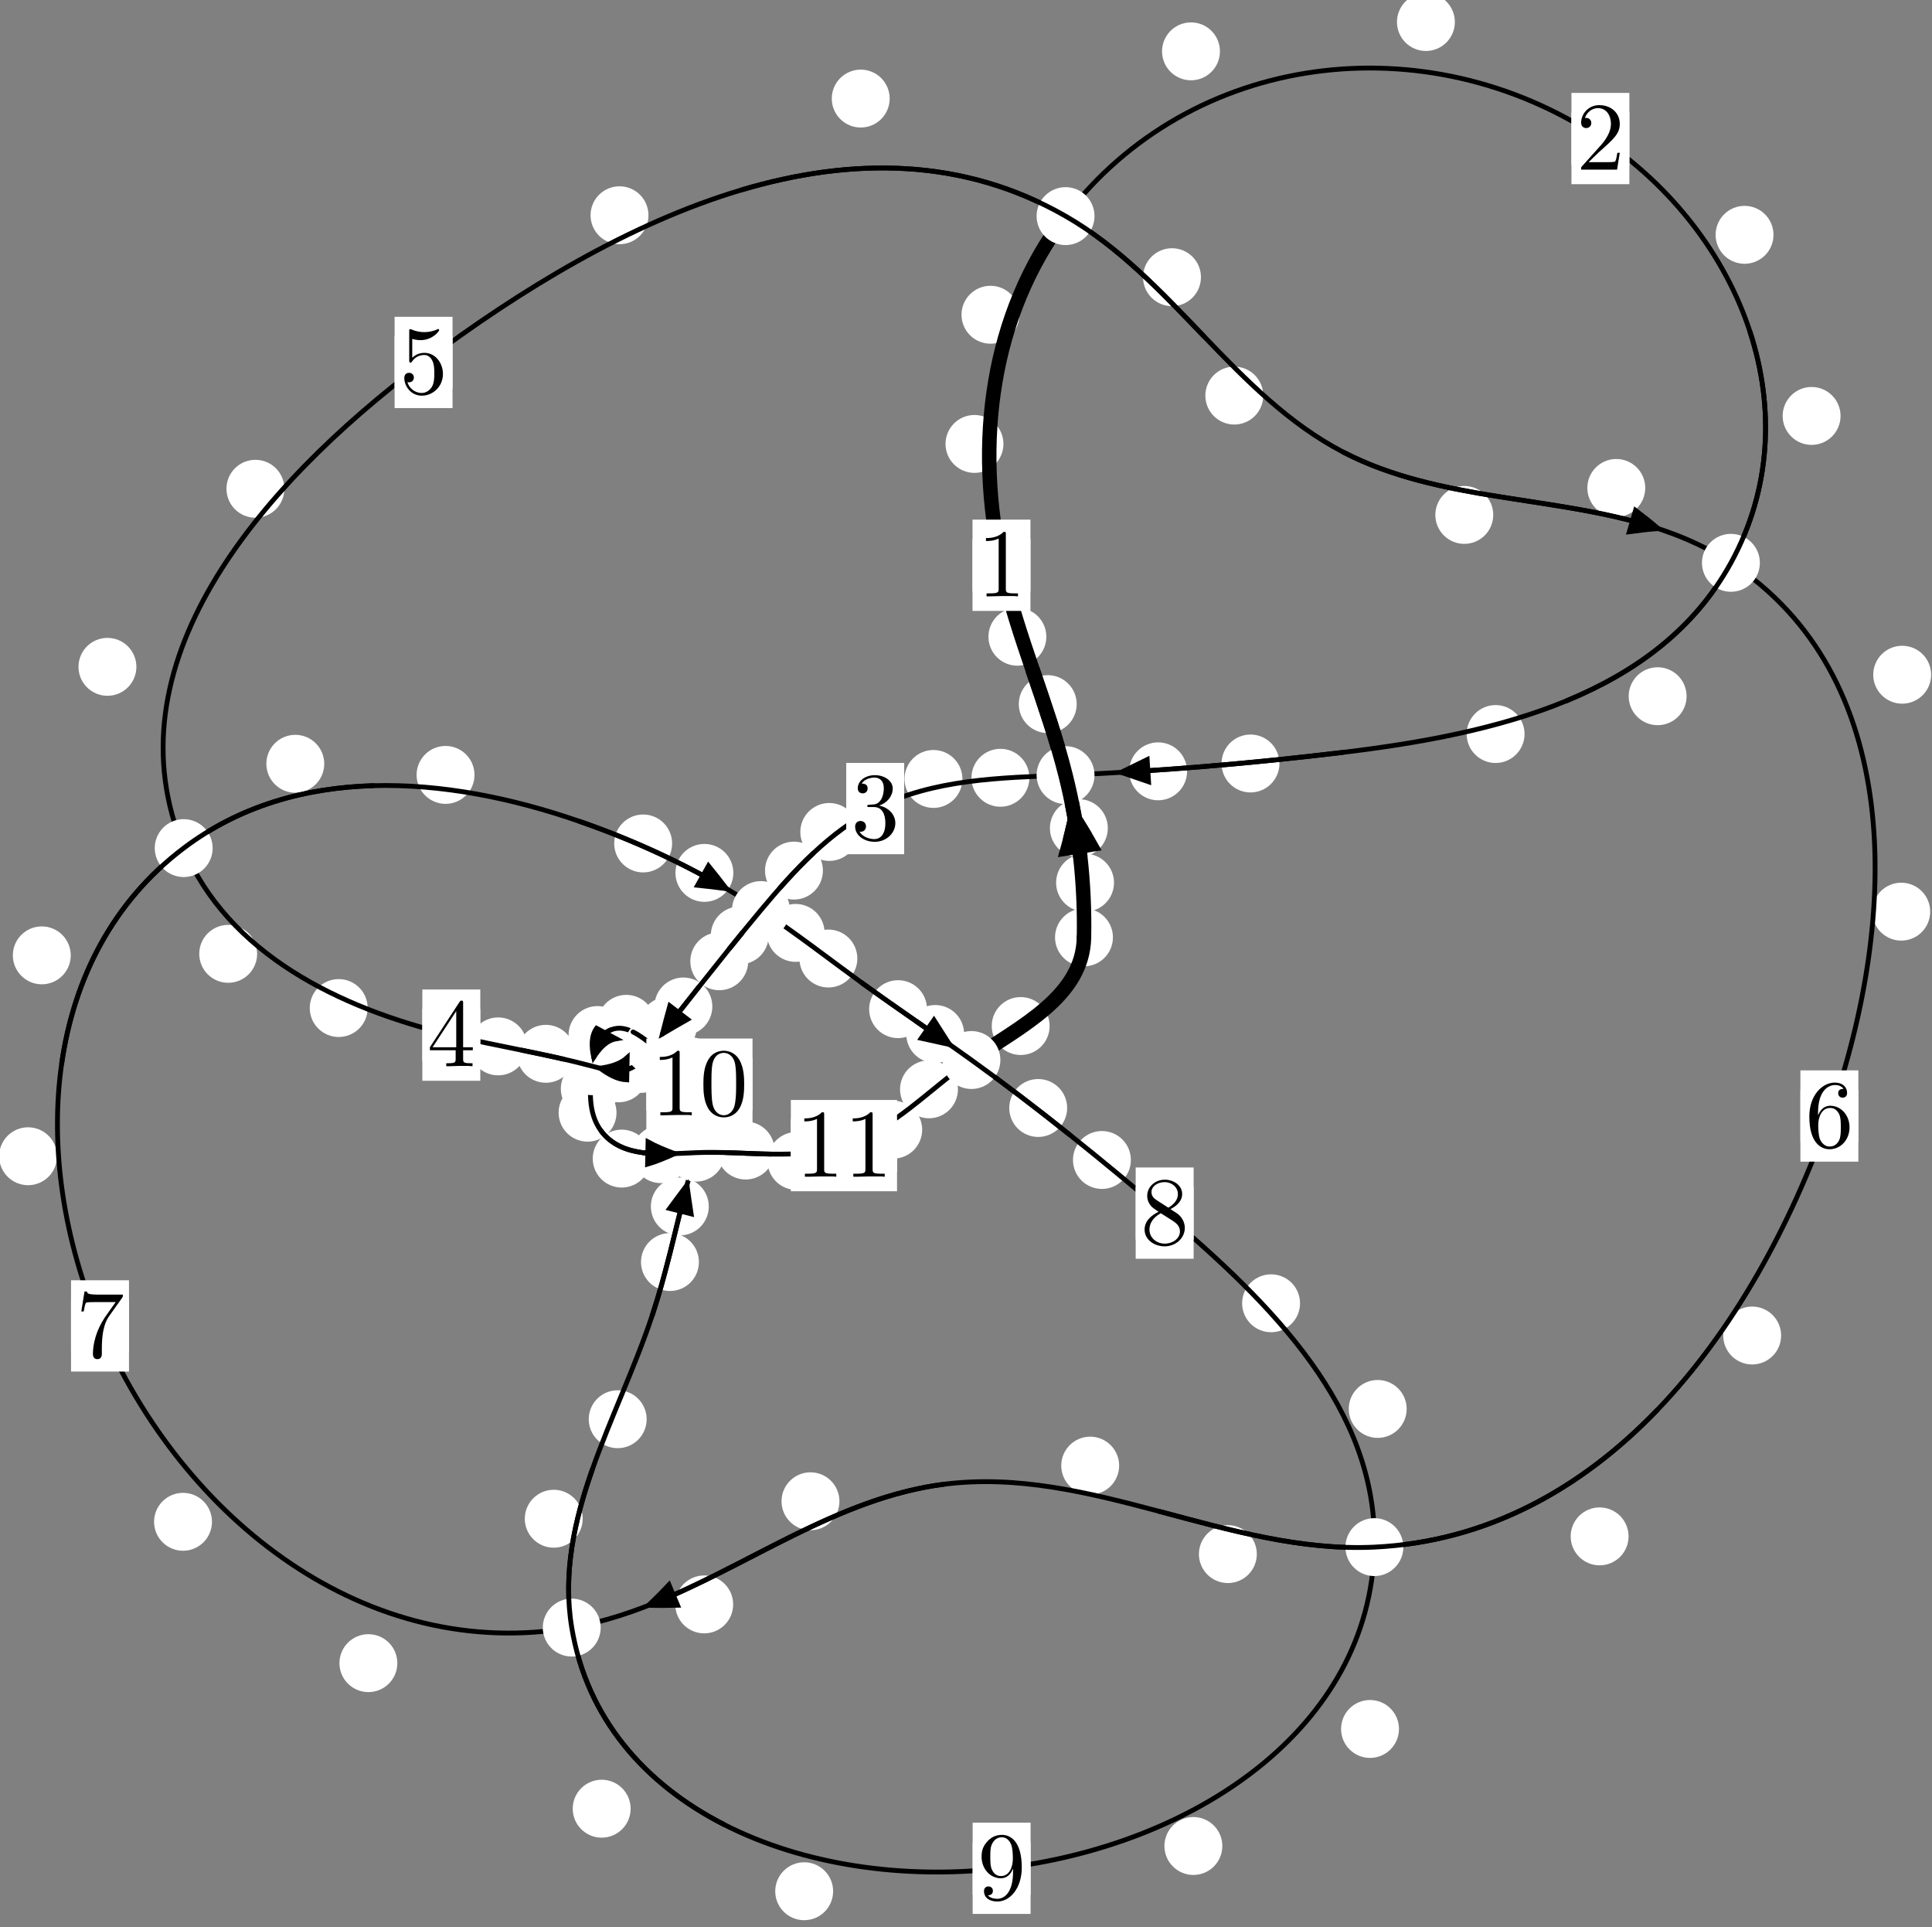 <?xml version="1.0"?>
<!-- Created by MetaPost 1.999 on 2021.07.06:0015 -->
<svg version="1.1" xmlns="http://www.w3.org/2000/svg" xmlns:xlink="http://www.w3.org/1999/xlink" width="199.445" height="198.902" viewBox="0 0 199.445 198.902">
<rect x="0" y="0" width="199.445" height="198.902" fill="#808080" stroke="none"/>
<!-- Original BoundingBox: -110.088837 -118.184891 89.355698 80.716751 -->
  <defs>
    <g transform="scale(0.01,0.01)" id="GLYPHcmr10_48">
      <path style="fill-rule: evenodd;" d="M460 -320C460 -400,455 -480,420 -554C374 -650,292 -666,250 -666C190 -666,117 -640,76 -547C44 -478,39 -400,39 -320C39 -245,43 -155,84 -79C127 2,200 22,249 22C303 22,379 1,423 -94C455 -163,460 -241,460 -320M249 -0C210 -0,151 -25,133 -121C122 -181,122 -273,122 -332C122 -396,122 -462,130 -516C149 -635,224 -644,249 -644C282 -644,348 -626,367 -527C377 -471,377 -395,377 -332C377 -257,377 -189,366 -125C351 -30,294 -0,249 -0"></path>
    </g>
    <g transform="scale(0.01,0.01)" id="GLYPHcmr10_49">
      <path style="fill-rule: evenodd;" d="M294 -640C294 -664,294 -666,271 -666C209 -602,121 -602,89 -602L89 -571C109 -571,168 -571,220 -597L220 -79C220 -43,217 -31,127 -31L95 -31L95 -0L257 -0L130 -3L217 -3L257 -3L297 -3L384 -3L419 -0L419 -31L387 -31C297 -31,294 -42,294 -79"></path>
    </g>
    <g transform="scale(0.01,0.01)" id="GLYPHcmr10_50">
      <path style="fill-rule: evenodd;" d="M127 -77L233 -180C389 -318,449 -372,449 -472C449 -586,359 -666,237 -666C124 -666,50 -574,50 -485C50 -429,100 -429,103 -429C120 -429,155 -441,155 -482C155 -508,137 -534,102 -534C94 -534,92 -534,89 -533C112 -598,166 -635,224 -635C315 -635,358 -554,358 -472C358 -392,308 -313,253 -251L61 -37C50 -26,50 -24,50 -0L421 -0L449 -174L424 -174C419 -144,412 -100,402 -85C395 -77,329 -77,307 -77"></path>
    </g>
    <g transform="scale(0.01,0.01)" id="GLYPHcmr10_51">
      <path style="fill-rule: evenodd;" d="M290 -352C372 -379,430 -449,430 -528C430 -610,342 -666,246 -666C145 -666,69 -606,69 -530C69 -497,91 -478,120 -478C151 -478,171 -500,171 -529C171 -579,124 -579,109 -579C140 -628,206 -641,242 -641C283 -641,338 -619,338 -529C338 -517,336 -459,310 -415C280 -367,246 -364,221 -363C213 -362,189 -360,182 -360C174 -359,167 -358,167 -348C167 -337,174 -337,191 -337L235 -337C317 -337,354 -269,354 -171C354 -35,285 -6,241 -6C198 -6,123 -23,88 -82C123 -77,154 -99,154 -137C154 -173,127 -193,98 -193C74 -193,42 -179,42 -135C42 -44,135 22,244 22C366 22,457 -69,457 -171C457 -253,394 -331,290 -352"></path>
    </g>
    <g transform="scale(0.01,0.01)" id="GLYPHcmr10_52">
      <path style="fill-rule: evenodd;" d="M294 -165L294 -78C294 -42,292 -31,218 -31L197 -31L197 -0L332 -0L238 -3L290 -3L332 -3L374 -3L427 -3L468 -0L468 -31L447 -31C373 -31,371 -42,371 -78L371 -165L471 -165L471 -196L371 -196L371 -651C371 -671,371 -677,355 -677C346 -677,343 -677,335 -665L28 -196L28 -165M300 -196L56 -196L300 -569"></path>
    </g>
    <g transform="scale(0.01,0.01)" id="GLYPHcmr10_53">
      <path style="fill-rule: evenodd;" d="M449 -201C449 -320,367 -420,259 -420C211 -420,168 -404,132 -369L132 -564C152 -558,185 -551,217 -551C340 -551,410 -642,410 -655C410 -661,407 -666,400 -666C399 -666,397 -666,392 -663C372 -654,323 -634,256 -634C216 -634,170 -641,123 -662C115 -665,113 -665,111 -665C101 -665,101 -657,101 -641L101 -345C101 -327,101 -319,115 -319C122 -319,124 -322,128 -328C139 -344,176 -398,257 -398C309 -398,334 -352,342 -334C358 -297,360 -258,360 -208C360 -173,360 -113,336 -71C312 -32,275 -6,229 -6C156 -6,99 -59,82 -118C85 -117,88 -116,99 -116C132 -116,149 -141,149 -165C149 -189,132 -214,99 -214C85 -214,50 -207,50 -161C50 -75,119 22,231 22C347 22,449 -74,449 -201"></path>
    </g>
    <g transform="scale(0.01,0.01)" id="GLYPHcmr10_54">
      <path style="fill-rule: evenodd;" d="M132 -328L132 -352C132 -605,256 -641,307 -641C331 -641,373 -635,395 -601C380 -601,340 -601,340 -556C340 -525,364 -510,386 -510C402 -510,432 -519,432 -558C432 -618,388 -666,305 -666C177 -666,42 -537,42 -316C42 -49,158 22,251 22C362 22,457 -72,457 -204C457 -331,368 -427,257 -427C189 -427,152 -376,132 -328M251 -6C188 -6,158 -66,152 -81C134 -128,134 -208,134 -226C134 -304,166 -404,256 -404C272 -404,318 -404,349 -342C367 -305,367 -254,367 -205C367 -157,367 -107,350 -71C320 -11,274 -6,251 -6"></path>
    </g>
    <g transform="scale(0.01,0.01)" id="GLYPHcmr10_55">
      <path style="fill-rule: evenodd;" d="M476 -609C485 -621,485 -623,485 -644L242 -644C120 -644,118 -657,114 -676L89 -676L56 -470L81 -470C84 -486,93 -549,106 -561C113 -567,191 -567,204 -567L411 -567C400 -551,321 -442,299 -409C209 -274,176 -135,176 -33C176 -23,176 22,222 22C268 22,268 -23,268 -33L268 -84C268 -139,271 -194,279 -248C283 -271,297 -357,341 -419"></path>
    </g>
    <g transform="scale(0.01,0.01)" id="GLYPHcmr10_56">
      <path style="fill-rule: evenodd;" d="M163 -457C117 -487,113 -521,113 -538C113 -599,178 -641,249 -641C322 -641,386 -589,386 -517C386 -460,347 -412,287 -377M309 -362C381 -399,430 -451,430 -517C430 -609,341 -666,250 -666C150 -666,69 -592,69 -499C69 -481,71 -436,113 -389C124 -377,161 -352,186 -335C128 -306,42 -250,42 -151C42 -45,144 22,249 22C362 22,457 -61,457 -168C457 -204,446 -249,408 -291C389 -312,373 -322,309 -362M209 -320L332 -242C360 -223,407 -193,407 -132C407 -58,332 -6,250 -6C164 -6,92 -68,92 -151C92 -209,124 -273,209 -320"></path>
    </g>
    <g transform="scale(0.01,0.01)" id="GLYPHcmr10_57">
      <path style="fill-rule: evenodd;" d="M367 -318L367 -286C367 -52,263 -6,205 -6C188 -6,134 -8,107 -42C151 -42,159 -71,159 -88C159 -119,135 -134,113 -134C97 -134,67 -125,67 -86C67 -19,121 22,206 22C335 22,457 -114,457 -329C457 -598,342 -666,253 -666C198 -666,149 -648,106 -603C65 -558,42 -516,42 -441C42 -316,130 -218,242 -218C303 -218,344 -260,367 -318M243 -241C227 -241,181 -241,150 -304C132 -341,132 -391,132 -440C132 -494,132 -541,153 -578C180 -628,218 -641,253 -641C299 -641,332 -607,349 -562C361 -530,365 -467,365 -421C365 -338,331 -241,243 -241"></path>
    </g>
  </defs>
  <path d="M115.002 91.105C115.002 90.312,114.687 89.552,114.126 88.991C113.566 88.431,112.806 88.116,112.013 88.116C111.22 88.116,110.46 88.431,109.9 88.991C109.339 89.552,109.024 90.312,109.024 91.105C109.024 91.897,109.339 92.658,109.9 93.218C110.46 93.779,111.22 94.093,112.013 94.093C112.806 94.093,113.566 93.779,114.126 93.218C114.687 92.658,115.002 91.897,115.002 91.105Z" style="fill: rgb(100%,100%,100%);stroke: none;"></path>
  <path d="M114.891 96.747C114.891 95.954,114.576 95.194,114.015 94.633C113.455 94.073,112.695 93.758,111.902 93.758C111.109 93.758,110.349 94.073,109.789 94.633C109.228 95.194,108.913 95.954,108.913 96.747C108.913 97.539,109.228 98.299,109.789 98.86C110.349 99.42,111.109 99.735,111.902 99.735C112.695 99.735,113.455 99.42,114.015 98.86C114.576 98.299,114.891 97.539,114.891 96.747Z" style="fill: rgb(100%,100%,100%);stroke: none;"></path>
  <path d="M111.15 72.671C111.15 71.879,110.835 71.119,110.274 70.558C109.714 69.998,108.954 69.683,108.161 69.683C107.368 69.683,106.608 69.998,106.048 70.558C105.487 71.119,105.172 71.879,105.172 72.671C105.172 73.464,105.487 74.224,106.048 74.785C106.608 75.345,107.368 75.66,108.161 75.66C108.954 75.66,109.714 75.345,110.274 74.785C110.835 74.224,111.15 73.464,111.15 72.671Z" style="fill: rgb(100%,100%,100%);stroke: none;"></path>
  <path d="M114.362 85.473C114.362 84.681,114.047 83.92,113.487 83.36C112.926 82.799,112.166 82.484,111.373 82.484C110.581 82.484,109.821 82.799,109.26 83.36C108.7 83.92,108.385 84.681,108.385 85.473C108.385 86.266,108.7 87.026,109.26 87.587C109.821 88.147,110.581 88.462,111.373 88.462C112.166 88.462,112.926 88.147,113.487 87.587C114.047 87.026,114.362 86.266,114.362 85.473Z" style="fill: rgb(100%,100%,100%);stroke: none;"></path>
  <path d="M103.586 45.818C103.586 45.025,103.271 44.265,102.71 43.705C102.15 43.144,101.39 42.829,100.597 42.829C99.804 42.829,99.044 43.144,98.484 43.705C97.923 44.265,97.608 45.025,97.608 45.818C97.608 46.611,97.923 47.371,98.484 47.931C99.044 48.492,99.804 48.807,100.597 48.807C101.39 48.807,102.15 48.492,102.71 47.931C103.271 47.371,103.586 46.611,103.586 45.818Z" style="fill: rgb(100%,100%,100%);stroke: none;"></path>
  <path d="M108.017 65.719C108.017 64.926,107.702 64.166,107.142 63.605C106.581 63.045,105.821 62.73,105.028 62.73C104.236 62.73,103.475 63.045,102.915 63.605C102.354 64.166,102.04 64.926,102.04 65.719C102.04 66.511,102.354 67.271,102.915 67.832C103.475 68.392,104.236 68.707,105.028 68.707C105.821 68.707,106.581 68.392,107.142 67.832C107.702 67.271,108.017 66.511,108.017 65.719Z" style="fill: rgb(100%,100%,100%);stroke: none;"></path>
  <path d="M125.939 5.3C125.939 4.507,125.624 3.747,125.063 3.186C124.503 2.626,123.743 2.311,122.95 2.311C122.157 2.311,121.397 2.626,120.837 3.186C120.276 3.747,119.961 4.507,119.961 5.3C119.961 6.092,120.276 6.853,120.837 7.413C121.397 7.973,122.157 8.288,122.95 8.288C123.743 8.288,124.503 7.973,125.063 7.413C125.624 6.853,125.939 6.092,125.939 5.3Z" style="fill: rgb(100%,100%,100%);stroke: none;"></path>
  <path d="M105.237 32.485C105.237 31.692,104.922 30.932,104.361 30.372C103.801 29.811,103.041 29.496,102.248 29.496C101.455 29.496,100.695 29.811,100.135 30.372C99.574 30.932,99.259 31.692,99.259 32.485C99.259 33.278,99.574 34.038,100.135 34.598C100.695 35.159,101.455 35.474,102.248 35.474C103.041 35.474,103.801 35.159,104.361 34.598C104.922 34.038,105.237 33.278,105.237 32.485Z" style="fill: rgb(100%,100%,100%);stroke: none;"></path>
  <path d="M183.083 24.236C183.083 23.444,182.768 22.683,182.208 22.123C181.647 21.562,180.887 21.247,180.094 21.247C179.302 21.247,178.542 21.562,177.981 22.123C177.421 22.683,177.106 23.444,177.106 24.236C177.106 25.029,177.421 25.789,177.981 26.35C178.542 26.91,179.302 27.225,180.094 27.225C180.887 27.225,181.647 26.91,182.208 26.35C182.768 25.789,183.083 25.029,183.083 24.236Z" style="fill: rgb(100%,100%,100%);stroke: none;"></path>
  <path d="M150.189 2.272C150.189 1.479,149.874 0.719,149.314 0.159C148.753 -0.402,147.993 -0.717,147.201 -0.717C146.408 -0.717,145.648 -0.402,145.087 0.159C144.527 0.719,144.212 1.479,144.212 2.272C144.212 3.065,144.527 3.825,145.087 4.385C145.648 4.946,146.408 5.261,147.201 5.261C147.993 5.261,148.753 4.946,149.314 4.385C149.874 3.825,150.189 3.065,150.189 2.272Z" style="fill: rgb(100%,100%,100%);stroke: none;"></path>
  <path d="M174.111 71.858C174.111 71.065,173.796 70.305,173.236 69.744C172.675 69.184,171.915 68.869,171.122 68.869C170.33 68.869,169.569 69.184,169.009 69.744C168.448 70.305,168.133 71.065,168.133 71.858C168.133 72.65,168.448 73.41,169.009 73.971C169.569 74.531,170.33 74.846,171.122 74.846C171.915 74.846,172.675 74.531,173.236 73.971C173.796 73.41,174.111 72.65,174.111 71.858Z" style="fill: rgb(100%,100%,100%);stroke: none;"></path>
  <path d="M190.005 42.929C190.005 42.136,189.69 41.376,189.13 40.816C188.569 40.255,187.809 39.94,187.017 39.94C186.224 39.94,185.464 40.255,184.903 40.816C184.343 41.376,184.028 42.136,184.028 42.929C184.028 43.722,184.343 44.482,184.903 45.042C185.464 45.603,186.224 45.918,187.017 45.918C187.809 45.918,188.569 45.603,189.13 45.042C189.69 44.482,190.005 43.722,190.005 42.929Z" style="fill: rgb(100%,100%,100%);stroke: none;"></path>
  <path d="M132.081 78.801C132.081 78.008,131.766 77.248,131.205 76.687C130.645 76.127,129.884 75.812,129.092 75.812C128.299 75.812,127.539 76.127,126.978 76.687C126.418 77.248,126.103 78.008,126.103 78.801C126.103 79.593,126.418 80.353,126.978 80.914C127.539 81.474,128.299 81.789,129.092 81.789C129.884 81.789,130.645 81.474,131.205 80.914C131.766 80.353,132.081 79.593,132.081 78.801Z" style="fill: rgb(100%,100%,100%);stroke: none;"></path>
  <path d="M157.383 75.76C157.383 74.967,157.068 74.207,156.507 73.647C155.947 73.086,155.187 72.771,154.394 72.771C153.601 72.771,152.841 73.086,152.281 73.647C151.72 74.207,151.405 74.967,151.405 75.76C151.405 76.553,151.72 77.313,152.281 77.873C152.841 78.434,153.601 78.749,154.394 78.749C155.187 78.749,155.947 78.434,156.507 77.873C157.068 77.313,157.383 76.553,157.383 75.76Z" style="fill: rgb(100%,100%,100%);stroke: none;"></path>
  <path d="M106.264 80.275C106.264 79.483,105.949 78.723,105.388 78.162C104.828 77.602,104.068 77.287,103.275 77.287C102.482 77.287,101.722 77.602,101.162 78.162C100.601 78.723,100.286 79.483,100.286 80.275C100.286 81.068,100.601 81.828,101.162 82.389C101.722 82.949,102.482 83.264,103.275 83.264C104.068 83.264,104.828 82.949,105.388 82.389C105.949 81.828,106.264 81.068,106.264 80.275Z" style="fill: rgb(100%,100%,100%);stroke: none;"></path>
  <path d="M122.546 79.609C122.546 78.816,122.231 78.056,121.67 77.495C121.11 76.935,120.35 76.62,119.557 76.62C118.764 76.62,118.004 76.935,117.444 77.495C116.883 78.056,116.568 78.816,116.568 79.609C116.568 80.401,116.883 81.161,117.444 81.722C118.004 82.282,118.764 82.597,119.557 82.597C120.35 82.597,121.11 82.282,121.67 81.722C122.231 81.161,122.546 80.401,122.546 79.609Z" style="fill: rgb(100%,100%,100%);stroke: none;"></path>
  <path d="M88.595 85.866C88.595 85.073,88.28 84.313,87.72 83.753C87.159 83.192,86.399 82.877,85.607 82.877C84.814 82.877,84.054 83.192,83.493 83.753C82.933 84.313,82.618 85.073,82.618 85.866C82.618 86.659,82.933 87.419,83.493 87.979C84.054 88.54,84.814 88.855,85.607 88.855C86.399 88.855,87.159 88.54,87.72 87.979C88.28 87.419,88.595 86.659,88.595 85.866Z" style="fill: rgb(100%,100%,100%);stroke: none;"></path>
  <path d="M99.352 80.395C99.352 79.603,99.038 78.843,98.477 78.282C97.917 77.722,97.156 77.407,96.364 77.407C95.571 77.407,94.811 77.722,94.25 78.282C93.69 78.843,93.375 79.603,93.375 80.395C93.375 81.188,93.69 81.948,94.25 82.509C94.811 83.069,95.571 83.384,96.364 83.384C97.156 83.384,97.917 83.069,98.477 82.509C99.038 81.948,99.352 81.188,99.352 80.395Z" style="fill: rgb(100%,100%,100%);stroke: none;"></path>
  <path d="M79.357 96.544C79.357 95.751,79.042 94.991,78.481 94.43C77.921 93.87,77.161 93.555,76.368 93.555C75.575 93.555,74.815 93.87,74.255 94.43C73.694 94.991,73.379 95.751,73.379 96.544C73.379 97.336,73.694 98.096,74.255 98.657C74.815 99.217,75.575 99.532,76.368 99.532C77.161 99.532,77.921 99.217,78.481 98.657C79.042 98.096,79.357 97.336,79.357 96.544Z" style="fill: rgb(100%,100%,100%);stroke: none;"></path>
  <path d="M84.951 89.856C84.951 89.063,84.636 88.303,84.076 87.742C83.515 87.182,82.755 86.867,81.962 86.867C81.17 86.867,80.41 87.182,79.849 87.742C79.289 88.303,78.974 89.063,78.974 89.856C78.974 90.648,79.289 91.408,79.849 91.969C80.41 92.529,81.17 92.844,81.962 92.844C82.755 92.844,83.515 92.529,84.076 91.969C84.636 91.408,84.951 90.648,84.951 89.856Z" style="fill: rgb(100%,100%,100%);stroke: none;"></path>
  <path d="M73.536 103.878C73.536 103.086,73.221 102.326,72.66 101.765C72.1 101.205,71.34 100.89,70.547 100.89C69.754 100.89,68.994 101.205,68.434 101.765C67.873 102.326,67.558 103.086,67.558 103.878C67.558 104.671,67.873 105.431,68.434 105.992C68.994 106.552,69.754 106.867,70.547 106.867C71.34 106.867,72.1 106.552,72.66 105.992C73.221 105.431,73.536 104.671,73.536 103.878Z" style="fill: rgb(100%,100%,100%);stroke: none;"></path>
  <path d="M77.239 99.213C77.239 98.421,76.924 97.661,76.364 97.1C75.803 96.54,75.043 96.225,74.251 96.225C73.458 96.225,72.698 96.54,72.137 97.1C71.577 97.661,71.262 98.421,71.262 99.213C71.262 100.006,71.577 100.766,72.137 101.327C72.698 101.887,73.458 102.202,74.251 102.202C75.043 102.202,75.803 101.887,76.364 101.327C76.924 100.766,77.239 100.006,77.239 99.213Z" style="fill: rgb(100%,100%,100%);stroke: none;"></path>
  <path d="M69.814 108.857C69.814 108.064,69.5 107.304,68.939 106.744C68.379 106.183,67.618 105.868,66.826 105.868C66.033 105.868,65.273 106.183,64.712 106.744C64.152 107.304,63.837 108.064,63.837 108.857C63.837 109.65,64.152 110.41,64.712 110.97C65.273 111.531,66.033 111.846,66.826 111.846C67.618 111.846,68.379 111.531,68.939 110.97C69.5 110.41,69.814 109.65,69.814 108.857Z" style="fill: rgb(100%,100%,100%);stroke: none;"></path>
  <path d="M71.95 105.875C71.95 105.082,71.635 104.322,71.074 103.762C70.514 103.201,69.754 102.886,68.961 102.886C68.168 102.886,67.408 103.201,66.848 103.762C66.287 104.322,65.972 105.082,65.972 105.875C65.972 106.668,66.287 107.428,66.848 107.988C67.408 108.549,68.168 108.864,68.961 108.864C69.754 108.864,70.514 108.549,71.074 107.988C71.635 107.428,71.95 106.668,71.95 105.875Z" style="fill: rgb(100%,100%,100%);stroke: none;"></path>
  <path d="M66.854 110.778C66.854 109.985,66.539 109.225,65.979 108.665C65.418 108.104,64.658 107.789,63.865 107.789C63.073 107.789,62.312 108.104,61.752 108.665C61.191 109.225,60.877 109.985,60.877 110.778C60.877 111.571,61.191 112.331,61.752 112.891C62.312 113.452,63.073 113.767,63.865 113.767C64.658 113.767,65.418 113.452,65.979 112.891C66.539 112.331,66.854 111.571,66.854 110.778Z" style="fill: rgb(100%,100%,100%);stroke: none;"></path>
  <path d="M69.146 109.808C69.146 109.015,68.831 108.255,68.27 107.694C67.71 107.134,66.95 106.819,66.157 106.819C65.364 106.819,64.604 107.134,64.044 107.694C63.483 108.255,63.168 109.015,63.168 109.808C63.168 110.6,63.483 111.361,64.044 111.921C64.604 112.482,65.364 112.796,66.157 112.796C66.95 112.796,67.71 112.482,68.27 111.921C68.831 111.361,69.146 110.6,69.146 109.808Z" style="fill: rgb(100%,100%,100%);stroke: none;"></path>
  <path d="M59.338 108.763C59.338 107.971,59.023 107.211,58.462 106.65C57.902 106.09,57.142 105.775,56.349 105.775C55.556 105.775,54.796 106.09,54.236 106.65C53.675 107.211,53.36 107.971,53.36 108.763C53.36 109.556,53.675 110.316,54.236 110.877C54.796 111.437,55.556 111.752,56.349 111.752C57.142 111.752,57.902 111.437,58.462 110.877C59.023 110.316,59.338 109.556,59.338 108.763Z" style="fill: rgb(100%,100%,100%);stroke: none;"></path>
  <path d="M65.462 110.399C65.462 109.606,65.147 108.846,64.587 108.285C64.026 107.725,63.266 107.41,62.474 107.41C61.681 107.41,60.921 107.725,60.36 108.285C59.8 108.846,59.485 109.606,59.485 110.399C59.485 111.191,59.8 111.952,60.36 112.512C60.921 113.072,61.681 113.387,62.474 113.387C63.266 113.387,64.026 113.072,64.587 112.512C65.147 111.952,65.462 111.191,65.462 110.399Z" style="fill: rgb(100%,100%,100%);stroke: none;"></path>
  <path d="M37.955 104.041C37.955 103.248,37.64 102.488,37.079 101.927C36.519 101.367,35.759 101.052,34.966 101.052C34.173 101.052,33.413 101.367,32.853 101.927C32.292 102.488,31.977 103.248,31.977 104.041C31.977 104.833,32.292 105.593,32.853 106.154C33.413 106.714,34.173 107.029,34.966 107.029C35.759 107.029,36.519 106.714,37.079 106.154C37.64 105.593,37.955 104.833,37.955 104.041Z" style="fill: rgb(100%,100%,100%);stroke: none;"></path>
  <path d="M54.413 107.998C54.413 107.205,54.098 106.445,53.538 105.885C52.977 105.324,52.217 105.009,51.424 105.009C50.632 105.009,49.872 105.324,49.311 105.885C48.751 106.445,48.436 107.205,48.436 107.998C48.436 108.791,48.751 109.551,49.311 110.111C49.872 110.672,50.632 110.987,51.424 110.987C52.217 110.987,52.977 110.672,53.538 110.111C54.098 109.551,54.413 108.791,54.413 107.998Z" style="fill: rgb(100%,100%,100%);stroke: none;"></path>
  <path d="M14.08 68.825C14.08 68.032,13.765 67.272,13.205 66.711C12.644 66.151,11.884 65.836,11.092 65.836C10.299 65.836,9.539 66.151,8.978 66.711C8.418 67.272,8.103 68.032,8.103 68.825C8.103 69.617,8.418 70.378,8.978 70.938C9.539 71.499,10.299 71.813,11.092 71.813C11.884 71.813,12.644 71.499,13.205 70.938C13.765 70.378,14.08 69.617,14.08 68.825Z" style="fill: rgb(100%,100%,100%);stroke: none;"></path>
  <path d="M26.545 98.446C26.545 97.653,26.23 96.893,25.67 96.333C25.109 95.772,24.349 95.457,23.556 95.457C22.764 95.457,22.004 95.772,21.443 96.333C20.883 96.893,20.568 97.653,20.568 98.446C20.568 99.239,20.883 99.999,21.443 100.559C22.004 101.12,22.764 101.435,23.556 101.435C24.349 101.435,25.109 101.12,25.67 100.559C26.23 99.999,26.545 99.239,26.545 98.446Z" style="fill: rgb(100%,100%,100%);stroke: none;"></path>
  <path d="M66.942 22.216C66.942 21.423,66.627 20.663,66.067 20.103C65.506 19.542,64.746 19.227,63.954 19.227C63.161 19.227,62.401 19.542,61.84 20.103C61.28 20.663,60.965 21.423,60.965 22.216C60.965 23.009,61.28 23.769,61.84 24.329C62.401 24.89,63.161 25.205,63.954 25.205C64.746 25.205,65.506 24.89,66.067 24.329C66.627 23.769,66.942 23.009,66.942 22.216Z" style="fill: rgb(100%,100%,100%);stroke: none;"></path>
  <path d="M29.356 50.446C29.356 49.653,29.041 48.893,28.481 48.332C27.92 47.772,27.16 47.457,26.367 47.457C25.575 47.457,24.814 47.772,24.254 48.332C23.693 48.893,23.379 49.653,23.379 50.446C23.379 51.238,23.693 51.999,24.254 52.559C24.814 53.12,25.575 53.434,26.367 53.434C27.16 53.434,27.92 53.12,28.481 52.559C29.041 51.999,29.356 51.238,29.356 50.446Z" style="fill: rgb(100%,100%,100%);stroke: none;"></path>
  <path d="M123.977 28.61C123.977 27.817,123.662 27.057,123.102 26.496C122.541 25.936,121.781 25.621,120.988 25.621C120.196 25.621,119.435 25.936,118.875 26.496C118.314 27.057,117.999 27.817,117.999 28.61C117.999 29.402,118.314 30.163,118.875 30.723C119.435 31.284,120.196 31.598,120.988 31.598C121.781 31.598,122.541 31.284,123.102 30.723C123.662 30.163,123.977 29.402,123.977 28.61Z" style="fill: rgb(100%,100%,100%);stroke: none;"></path>
  <path d="M91.844 10.174C91.844 9.381,91.529 8.621,90.968 8.06C90.408 7.5,89.648 7.185,88.855 7.185C88.062 7.185,87.302 7.5,86.742 8.06C86.181 8.621,85.866 9.381,85.866 10.174C85.866 10.966,86.181 11.727,86.742 12.287C87.302 12.848,88.062 13.162,88.855 13.162C89.648 13.162,90.408 12.848,90.968 12.287C91.529 11.727,91.844 10.966,91.844 10.174Z" style="fill: rgb(100%,100%,100%);stroke: none;"></path>
  <path d="M154.151 53.145C154.151 52.352,153.836 51.592,153.275 51.031C152.715 50.471,151.954 50.156,151.162 50.156C150.369 50.156,149.609 50.471,149.048 51.031C148.488 51.592,148.173 52.352,148.173 53.145C148.173 53.937,148.488 54.697,149.048 55.258C149.609 55.818,150.369 56.133,151.162 56.133C151.954 56.133,152.715 55.818,153.275 55.258C153.836 54.697,154.151 53.937,154.151 53.145Z" style="fill: rgb(100%,100%,100%);stroke: none;"></path>
  <path d="M130.408 40.828C130.408 40.036,130.093 39.275,129.533 38.715C128.972 38.154,128.212 37.84,127.419 37.84C126.627 37.84,125.867 38.154,125.306 38.715C124.746 39.275,124.431 40.036,124.431 40.828C124.431 41.621,124.746 42.381,125.306 42.942C125.867 43.502,126.627 43.817,127.419 43.817C128.212 43.817,128.972 43.502,129.533 42.942C130.093 42.381,130.408 41.621,130.408 40.828Z" style="fill: rgb(100%,100%,100%);stroke: none;"></path>
  <path d="M199.356 69.639C199.356 68.846,199.041 68.086,198.48 67.525C197.92 66.965,197.16 66.65,196.367 66.65C195.574 66.65,194.814 66.965,194.254 67.525C193.693 68.086,193.378 68.846,193.378 69.639C193.378 70.431,193.693 71.192,194.254 71.752C194.814 72.312,195.574 72.627,196.367 72.627C197.16 72.627,197.92 72.312,198.48 71.752C199.041 71.192,199.356 70.431,199.356 69.639Z" style="fill: rgb(100%,100%,100%);stroke: none;"></path>
  <path d="M169.843 50.36C169.843 49.568,169.528 48.808,168.967 48.247C168.407 47.687,167.647 47.372,166.854 47.372C166.061 47.372,165.301 47.687,164.741 48.247C164.18 48.808,163.865 49.568,163.865 50.36C163.865 51.153,164.18 51.913,164.741 52.474C165.301 53.034,166.061 53.349,166.854 53.349C167.647 53.349,168.407 53.034,168.967 52.474C169.528 51.913,169.843 51.153,169.843 50.36Z" style="fill: rgb(100%,100%,100%);stroke: none;"></path>
  <path d="M183.87 137.84C183.87 137.047,183.555 136.287,182.994 135.726C182.434 135.166,181.673 134.851,180.881 134.851C180.088 134.851,179.328 135.166,178.767 135.726C178.207 136.287,177.892 137.047,177.892 137.84C177.892 138.632,178.207 139.392,178.767 139.953C179.328 140.513,180.088 140.828,180.881 140.828C181.673 140.828,182.434 140.513,182.994 139.953C183.555 139.392,183.87 138.632,183.87 137.84Z" style="fill: rgb(100%,100%,100%);stroke: none;"></path>
  <path d="M199.26 94.092C199.26 93.3,198.945 92.539,198.385 91.979C197.825 91.418,197.064 91.104,196.272 91.104C195.479 91.104,194.719 91.418,194.158 91.979C193.598 92.539,193.283 93.3,193.283 94.092C193.283 94.885,193.598 95.645,194.158 96.206C194.719 96.766,195.479 97.081,196.272 97.081C197.064 97.081,197.825 96.766,198.385 96.206C198.945 95.645,199.26 94.885,199.26 94.092Z" style="fill: rgb(100%,100%,100%);stroke: none;"></path>
  <path d="M129.744 160.4C129.744 159.607,129.429 158.847,128.868 158.286C128.308 157.726,127.548 157.411,126.755 157.411C125.962 157.411,125.202 157.726,124.642 158.286C124.081 158.847,123.766 159.607,123.766 160.4C123.766 161.192,124.081 161.952,124.642 162.513C125.202 163.073,125.962 163.388,126.755 163.388C127.548 163.388,128.308 163.073,128.868 162.513C129.429 161.952,129.744 161.192,129.744 160.4Z" style="fill: rgb(100%,100%,100%);stroke: none;"></path>
  <path d="M168.121 158.57C168.121 157.778,167.806 157.018,167.246 156.457C166.685 155.897,165.925 155.582,165.132 155.582C164.34 155.582,163.58 155.897,163.019 156.457C162.459 157.018,162.144 157.778,162.144 158.57C162.144 159.363,162.459 160.123,163.019 160.684C163.58 161.244,164.34 161.559,165.132 161.559C165.925 161.559,166.685 161.244,167.246 160.684C167.806 160.123,168.121 159.363,168.121 158.57Z" style="fill: rgb(100%,100%,100%);stroke: none;"></path>
  <path d="M86.657 154.946C86.657 154.153,86.342 153.393,85.781 152.833C85.221 152.272,84.46 151.957,83.668 151.957C82.875 151.957,82.115 152.272,81.554 152.833C80.994 153.393,80.679 154.153,80.679 154.946C80.679 155.739,80.994 156.499,81.554 157.059C82.115 157.62,82.875 157.935,83.668 157.935C84.46 157.935,85.221 157.62,85.781 157.059C86.342 156.499,86.657 155.739,86.657 154.946Z" style="fill: rgb(100%,100%,100%);stroke: none;"></path>
  <path d="M115.533 151.268C115.533 150.475,115.218 149.715,114.657 149.155C114.097 148.594,113.337 148.279,112.544 148.279C111.751 148.279,110.991 148.594,110.431 149.155C109.87 149.715,109.555 150.475,109.555 151.268C109.555 152.061,109.87 152.821,110.431 153.381C110.991 153.942,111.751 154.257,112.544 154.257C113.337 154.257,114.097 153.942,114.657 153.381C115.218 152.821,115.533 152.061,115.533 151.268Z" style="fill: rgb(100%,100%,100%);stroke: none;"></path>
  <path d="M41.019 171.654C41.019 170.862,40.704 170.102,40.143 169.541C39.583 168.981,38.823 168.666,38.03 168.666C37.237 168.666,36.477 168.981,35.917 169.541C35.356 170.102,35.041 170.862,35.041 171.654C35.041 172.447,35.356 173.207,35.917 173.768C36.477 174.328,37.237 174.643,38.03 174.643C38.823 174.643,39.583 174.328,40.143 173.768C40.704 173.207,41.019 172.447,41.019 171.654Z" style="fill: rgb(100%,100%,100%);stroke: none;"></path>
  <path d="M75.686 165.592C75.686 164.799,75.372 164.039,74.811 163.479C74.251 162.918,73.49 162.603,72.698 162.603C71.905 162.603,71.145 162.918,70.584 163.479C70.024 164.039,69.709 164.799,69.709 165.592C69.709 166.385,70.024 167.145,70.584 167.705C71.145 168.266,71.905 168.581,72.698 168.581C73.49 168.581,74.251 168.266,74.811 167.705C75.372 167.145,75.686 166.385,75.686 165.592Z" style="fill: rgb(100%,100%,100%);stroke: none;"></path>
  <path d="M5.889 119.336C5.889 118.544,5.574 117.784,5.013 117.223C4.453 116.663,3.693 116.348,2.9 116.348C2.107 116.348,1.347 116.663,0.787 117.223C0.226 117.784,-0.089 118.544,-0.089 119.336C-0.089 120.129,0.226 120.889,0.787 121.45C1.347 122.01,2.107 122.325,2.9 122.325C3.693 122.325,4.453 122.01,5.013 121.45C5.574 120.889,5.889 120.129,5.889 119.336Z" style="fill: rgb(100%,100%,100%);stroke: none;"></path>
  <path d="M21.883 157.066C21.883 156.273,21.568 155.513,21.008 154.952C20.447 154.392,19.687 154.077,18.894 154.077C18.102 154.077,17.341 154.392,16.781 154.952C16.22 155.513,15.906 156.273,15.906 157.066C15.906 157.858,16.22 158.619,16.781 159.179C17.341 159.74,18.102 160.054,18.894 160.054C19.687 160.054,20.447 159.74,21.008 159.179C21.568 158.619,21.883 157.858,21.883 157.066Z" style="fill: rgb(100%,100%,100%);stroke: none;"></path>
  <path d="M33.473 78.83C33.473 78.037,33.158 77.277,32.598 76.717C32.037 76.156,31.277 75.841,30.484 75.841C29.692 75.841,28.931 76.156,28.371 76.717C27.81 77.277,27.496 78.037,27.496 78.83C27.496 79.623,27.81 80.383,28.371 80.943C28.931 81.504,29.692 81.819,30.484 81.819C31.277 81.819,32.037 81.504,32.598 80.943C33.158 80.383,33.473 79.623,33.473 78.83Z" style="fill: rgb(100%,100%,100%);stroke: none;"></path>
  <path d="M7.303 98.602C7.303 97.81,6.988 97.05,6.427 96.489C5.867 95.929,5.107 95.614,4.314 95.614C3.521 95.614,2.761 95.929,2.201 96.489C1.64 97.05,1.325 97.81,1.325 98.602C1.325 99.395,1.64 100.155,2.201 100.716C2.761 101.276,3.521 101.591,4.314 101.591C5.107 101.591,5.867 101.276,6.427 100.716C6.988 100.155,7.303 99.395,7.303 98.602Z" style="fill: rgb(100%,100%,100%);stroke: none;"></path>
  <path d="M69.384 87.053C69.384 86.261,69.069 85.5,68.508 84.94C67.948 84.379,67.188 84.065,66.395 84.065C65.602 84.065,64.842 84.379,64.282 84.94C63.721 85.5,63.406 86.261,63.406 87.053C63.406 87.846,63.721 88.606,64.282 89.167C64.842 89.727,65.602 90.042,66.395 90.042C67.188 90.042,67.948 89.727,68.508 89.167C69.069 88.606,69.384 87.846,69.384 87.053Z" style="fill: rgb(100%,100%,100%);stroke: none;"></path>
  <path d="M48.984 79.979C48.984 79.186,48.669 78.426,48.108 77.865C47.548 77.305,46.788 76.99,45.995 76.99C45.202 76.99,44.442 77.305,43.882 77.865C43.321 78.426,43.006 79.186,43.006 79.979C43.006 80.771,43.321 81.532,43.882 82.092C44.442 82.652,45.202 82.967,45.995 82.967C46.788 82.967,47.548 82.652,48.108 82.092C48.669 81.532,48.984 80.771,48.984 79.979Z" style="fill: rgb(100%,100%,100%);stroke: none;"></path>
  <path d="M85.125 96.285C85.125 95.493,84.81 94.733,84.25 94.172C83.689 93.612,82.929 93.297,82.136 93.297C81.344 93.297,80.583 93.612,80.023 94.172C79.462 94.733,79.148 95.493,79.148 96.285C79.148 97.078,79.462 97.838,80.023 98.399C80.583 98.959,81.344 99.274,82.136 99.274C82.929 99.274,83.689 98.959,84.25 98.399C84.81 97.838,85.125 97.078,85.125 96.285Z" style="fill: rgb(100%,100%,100%);stroke: none;"></path>
  <path d="M75.705 90.091C75.705 89.299,75.39 88.539,74.83 87.978C74.269 87.418,73.509 87.103,72.716 87.103C71.924 87.103,71.164 87.418,70.603 87.978C70.043 88.539,69.728 89.299,69.728 90.091C69.728 90.884,70.043 91.644,70.603 92.205C71.164 92.765,71.924 93.08,72.716 93.08C73.509 93.08,74.269 92.765,74.83 92.205C75.39 91.644,75.705 90.884,75.705 90.091Z" style="fill: rgb(100%,100%,100%);stroke: none;"></path>
  <path d="M95.7 104.156C95.7 103.363,95.385 102.603,94.825 102.042C94.264 101.482,93.504 101.167,92.711 101.167C91.919 101.167,91.159 101.482,90.598 102.042C90.038 102.603,89.723 103.363,89.723 104.156C89.723 104.948,90.038 105.708,90.598 106.269C91.159 106.829,91.919 107.144,92.711 107.144C93.504 107.144,94.264 106.829,94.825 106.269C95.385 105.708,95.7 104.948,95.7 104.156Z" style="fill: rgb(100%,100%,100%);stroke: none;"></path>
  <path d="M88.505 98.93C88.505 98.137,88.19 97.377,87.629 96.816C87.069 96.256,86.309 95.941,85.516 95.941C84.723 95.941,83.963 96.256,83.402 96.816C82.842 97.377,82.527 98.137,82.527 98.93C82.527 99.722,82.842 100.483,83.402 101.043C83.963 101.603,84.723 101.918,85.516 101.918C86.309 101.918,87.069 101.603,87.629 101.043C88.19 100.483,88.505 99.722,88.505 98.93Z" style="fill: rgb(100%,100%,100%);stroke: none;"></path>
  <path d="M110.164 114.356C110.164 113.563,109.849 112.803,109.289 112.242C108.728 111.682,107.968 111.367,107.175 111.367C106.383 111.367,105.623 111.682,105.062 112.242C104.502 112.803,104.187 113.563,104.187 114.356C104.187 115.148,104.502 115.908,105.062 116.469C105.623 117.029,106.383 117.344,107.175 117.344C107.968 117.344,108.728 117.029,109.289 116.469C109.849 115.908,110.164 115.148,110.164 114.356Z" style="fill: rgb(100%,100%,100%);stroke: none;"></path>
  <path d="M99.53 106.718C99.53 105.925,99.215 105.165,98.655 104.604C98.094 104.044,97.334 103.729,96.542 103.729C95.749 103.729,94.989 104.044,94.428 104.604C93.868 105.165,93.553 105.925,93.553 106.718C93.553 107.51,93.868 108.271,94.428 108.831C94.989 109.391,95.749 109.706,96.542 109.706C97.334 109.706,98.094 109.391,98.655 108.831C99.215 108.271,99.53 107.51,99.53 106.718Z" style="fill: rgb(100%,100%,100%);stroke: none;"></path>
  <path d="M134.206 134.511C134.206 133.719,133.891 132.959,133.331 132.398C132.77 131.838,132.01 131.523,131.217 131.523C130.425 131.523,129.664 131.838,129.104 132.398C128.543 132.959,128.228 133.719,128.228 134.511C128.228 135.304,128.543 136.064,129.104 136.625C129.664 137.185,130.425 137.5,131.217 137.5C132.01 137.5,132.77 137.185,133.331 136.625C133.891 136.064,134.206 135.304,134.206 134.511Z" style="fill: rgb(100%,100%,100%);stroke: none;"></path>
  <path d="M116.743 119.722C116.743 118.929,116.429 118.169,115.868 117.608C115.308 117.048,114.547 116.733,113.755 116.733C112.962 116.733,112.202 117.048,111.641 117.608C111.081 118.169,110.766 118.929,110.766 119.722C110.766 120.514,111.081 121.274,111.641 121.835C112.202 122.395,112.962 122.71,113.755 122.71C114.547 122.71,115.308 122.395,115.868 121.835C116.429 121.274,116.743 120.514,116.743 119.722Z" style="fill: rgb(100%,100%,100%);stroke: none;"></path>
  <path d="M144.42 178.446C144.42 177.653,144.105 176.893,143.544 176.333C142.984 175.772,142.224 175.457,141.431 175.457C140.638 175.457,139.878 175.772,139.318 176.333C138.757 176.893,138.442 177.653,138.442 178.446C138.442 179.239,138.757 179.999,139.318 180.559C139.878 181.12,140.638 181.435,141.431 181.435C142.224 181.435,142.984 181.12,143.544 180.559C144.105 179.999,144.42 179.239,144.42 178.446Z" style="fill: rgb(100%,100%,100%);stroke: none;"></path>
  <path d="M145.214 145.416C145.214 144.624,144.899 143.864,144.338 143.303C143.778 142.743,143.017 142.428,142.225 142.428C141.432 142.428,140.672 142.743,140.111 143.303C139.551 143.864,139.236 144.624,139.236 145.416C139.236 146.209,139.551 146.969,140.111 147.53C140.672 148.09,141.432 148.405,142.225 148.405C143.017 148.405,143.778 148.09,144.338 147.53C144.899 146.969,145.214 146.209,145.214 145.416Z" style="fill: rgb(100%,100%,100%);stroke: none;"></path>
  <path d="M86.006 195.196C86.006 194.403,85.691 193.643,85.131 193.083C84.571 192.522,83.81 192.207,83.018 192.207C82.225 192.207,81.465 192.522,80.904 193.083C80.344 193.643,80.029 194.403,80.029 195.196C80.029 195.989,80.344 196.749,80.904 197.309C81.465 197.87,82.225 198.185,83.018 198.185C83.81 198.185,84.571 197.87,85.131 197.309C85.691 196.749,86.006 195.989,86.006 195.196Z" style="fill: rgb(100%,100%,100%);stroke: none;"></path>
  <path d="M126.184 190.526C126.184 189.733,125.869 188.973,125.308 188.413C124.748 187.852,123.988 187.537,123.195 187.537C122.402 187.537,121.642 187.852,121.082 188.413C120.521 188.973,120.206 189.733,120.206 190.526C120.206 191.319,120.521 192.079,121.082 192.639C121.642 193.2,122.402 193.515,123.195 193.515C123.988 193.515,124.748 193.2,125.308 192.639C125.869 192.079,126.184 191.319,126.184 190.526Z" style="fill: rgb(100%,100%,100%);stroke: none;"></path>
  <path d="M60.154 156.749C60.154 155.956,59.839 155.196,59.278 154.636C58.718 154.075,57.958 153.76,57.165 153.76C56.372 153.76,55.612 154.075,55.052 154.636C54.491 155.196,54.176 155.956,54.176 156.749C54.176 157.542,54.491 158.302,55.052 158.862C55.612 159.423,56.372 159.738,57.165 159.738C57.958 159.738,58.718 159.423,59.278 158.862C59.839 158.302,60.154 157.542,60.154 156.749Z" style="fill: rgb(100%,100%,100%);stroke: none;"></path>
  <path d="M65.102 186.677C65.102 185.884,64.787 185.124,64.226 184.563C63.666 184.003,62.906 183.688,62.113 183.688C61.32 183.688,60.56 184.003,60 184.563C59.439 185.124,59.124 185.884,59.124 186.677C59.124 187.469,59.439 188.23,60 188.79C60.56 189.351,61.32 189.666,62.113 189.666C62.906 189.666,63.666 189.351,64.226 188.79C64.787 188.23,65.102 187.469,65.102 186.677Z" style="fill: rgb(100%,100%,100%);stroke: none;"></path>
  <path d="M72.15 130.255C72.15 129.463,71.835 128.702,71.275 128.142C70.714 127.582,69.954 127.267,69.161 127.267C68.368 127.267,67.608 127.582,67.048 128.142C66.487 128.702,66.172 129.463,66.172 130.255C66.172 131.048,66.487 131.808,67.048 132.369C67.608 132.929,68.368 133.244,69.161 133.244C69.954 133.244,70.714 132.929,71.275 132.369C71.835 131.808,72.15 131.048,72.15 130.255Z" style="fill: rgb(100%,100%,100%);stroke: none;"></path>
  <path d="M66.755 146.479C66.755 145.686,66.44 144.926,65.88 144.365C65.319 143.805,64.559 143.49,63.767 143.49C62.974 143.49,62.214 143.805,61.653 144.365C61.093 144.926,60.778 145.686,60.778 146.479C60.778 147.271,61.093 148.032,61.653 148.592C62.214 149.153,62.974 149.467,63.767 149.467C64.559 149.467,65.319 149.153,65.88 148.592C66.44 148.032,66.755 147.271,66.755 146.479Z" style="fill: rgb(100%,100%,100%);stroke: none;"></path>
  <path d="M75.553 116.605C75.553 115.813,75.238 115.052,74.678 114.492C74.117 113.931,73.357 113.617,72.564 113.617C71.772 113.617,71.011 113.931,70.451 114.492C69.89 115.052,69.576 115.813,69.576 116.605C69.576 117.398,69.89 118.158,70.451 118.719C71.011 119.279,71.772 119.594,72.564 119.594C73.357 119.594,74.117 119.279,74.678 118.719C75.238 118.158,75.553 117.398,75.553 116.605Z" style="fill: rgb(100%,100%,100%);stroke: none;"></path>
  <path d="M73.168 124.52C73.168 123.727,72.853 122.967,72.292 122.406C71.732 121.846,70.972 121.531,70.179 121.531C69.386 121.531,68.626 121.846,68.066 122.406C67.505 122.967,67.19 123.727,67.19 124.52C67.19 125.312,67.505 126.072,68.066 126.633C68.626 127.193,69.386 127.508,70.179 127.508C70.972 127.508,71.732 127.193,72.292 126.633C72.853 126.072,73.168 125.312,73.168 124.52Z" style="fill: rgb(100%,100%,100%);stroke: none;"></path>
  <path d="M74.215 110.037C74.215 109.244,73.9 108.484,73.34 107.924C72.779 107.363,72.019 107.048,71.226 107.048C70.434 107.048,69.674 107.363,69.113 107.924C68.553 108.484,68.238 109.244,68.238 110.037C68.238 110.83,68.553 111.59,69.113 112.15C69.674 112.711,70.434 113.026,71.226 113.026C72.019 113.026,72.779 112.711,73.34 112.15C73.9 111.59,74.215 110.83,74.215 110.037Z" style="fill: rgb(100%,100%,100%);stroke: none;"></path>
  <path d="M76.338 114.074C76.338 113.282,76.023 112.522,75.463 111.961C74.902 111.401,74.142 111.086,73.349 111.086C72.557 111.086,71.797 111.401,71.236 111.961C70.676 112.522,70.361 113.282,70.361 114.074C70.361 114.867,70.676 115.627,71.236 116.188C71.797 116.748,72.557 117.063,73.349 117.063C74.142 117.063,74.902 116.748,75.463 116.188C76.023 115.627,76.338 114.867,76.338 114.074Z" style="fill: rgb(100%,100%,100%);stroke: none;"></path>
  <path d="M69.091 106.942C69.091 106.149,68.776 105.389,68.216 104.829C67.655 104.268,66.895 103.953,66.102 103.953C65.31 103.953,64.55 104.268,63.989 104.829C63.429 105.389,63.114 106.149,63.114 106.942C63.114 107.735,63.429 108.495,63.989 109.055C64.55 109.616,65.31 109.931,66.102 109.931C66.895 109.931,67.655 109.616,68.216 109.055C68.776 108.495,69.091 107.735,69.091 106.942Z" style="fill: rgb(100%,100%,100%);stroke: none;"></path>
  <path d="M72.149 109.18C72.149 108.388,71.834 107.627,71.273 107.067C70.713 106.507,69.953 106.192,69.16 106.192C68.367 106.192,67.607 106.507,67.047 107.067C66.486 107.627,66.171 108.388,66.171 109.18C66.171 109.973,66.486 110.733,67.047 111.294C67.607 111.854,68.367 112.169,69.16 112.169C69.953 112.169,70.713 111.854,71.273 111.294C71.834 110.733,72.149 109.973,72.149 109.18Z" style="fill: rgb(100%,100%,100%);stroke: none;"></path>
  <path d="M64.673 106.827C64.673 106.034,64.358 105.274,63.798 104.714C63.237 104.153,62.477 103.838,61.684 103.838C60.891 103.838,60.131 104.153,59.571 104.714C59.01 105.274,58.695 106.034,58.695 106.827C58.695 107.62,59.01 108.38,59.571 108.94C60.131 109.501,60.891 109.816,61.684 109.816C62.477 109.816,63.237 109.501,63.798 108.94C64.358 108.38,64.673 107.62,64.673 106.827Z" style="fill: rgb(100%,100%,100%);stroke: none;"></path>
  <path d="M67.639 105.669C67.639 104.876,67.324 104.116,66.764 103.556C66.203 102.995,65.443 102.68,64.651 102.68C63.858 102.68,63.098 102.995,62.537 103.556C61.977 104.116,61.662 104.876,61.662 105.669C61.662 106.462,61.977 107.222,62.537 107.782C63.098 108.343,63.858 108.658,64.651 108.658C65.443 108.658,66.203 108.343,66.764 107.782C67.324 107.222,67.639 106.462,67.639 105.669Z" style="fill: rgb(100%,100%,100%);stroke: none;"></path>
  <path d="M63.872 112.366C63.872 111.573,63.557 110.813,62.997 110.252C62.436 109.692,61.676 109.377,60.883 109.377C60.091 109.377,59.331 109.692,58.77 110.252C58.21 110.813,57.895 111.573,57.895 112.366C57.895 113.158,58.21 113.919,58.77 114.479C59.331 115.039,60.091 115.354,60.883 115.354C61.676 115.354,62.436 115.039,62.997 114.479C63.557 113.919,63.872 113.158,63.872 112.366Z" style="fill: rgb(100%,100%,100%);stroke: none;"></path>
  <path d="M64.322 108.502C64.322 107.709,64.007 106.949,63.446 106.389C62.886 105.828,62.126 105.513,61.333 105.513C60.54 105.513,59.78 105.828,59.22 106.389C58.659 106.949,58.344 107.709,58.344 108.502C58.344 109.295,58.659 110.055,59.22 110.615C59.78 111.176,60.54 111.491,61.333 111.491C62.126 111.491,62.886 111.176,63.446 110.615C64.007 110.055,64.322 109.295,64.322 108.502Z" style="fill: rgb(100%,100%,100%);stroke: none;"></path>
  <path d="M67.168 119.579C67.168 118.786,66.853 118.026,66.293 117.466C65.732 116.905,64.972 116.59,64.179 116.59C63.387 116.59,62.627 116.905,62.066 117.466C61.506 118.026,61.191 118.786,61.191 119.579C61.191 120.372,61.506 121.132,62.066 121.692C62.627 122.253,63.387 122.568,64.179 122.568C64.972 122.568,65.732 122.253,66.293 121.692C66.853 121.132,67.168 120.372,67.168 119.579Z" style="fill: rgb(100%,100%,100%);stroke: none;"></path>
  <path d="M63.645 114.842C63.645 114.049,63.33 113.289,62.769 112.728C62.209 112.168,61.449 111.853,60.656 111.853C59.863 111.853,59.103 112.168,58.543 112.728C57.982 113.289,57.667 114.049,57.667 114.842C57.667 115.634,57.982 116.394,58.543 116.955C59.103 117.515,59.863 117.83,60.656 117.83C61.449 117.83,62.209 117.515,62.769 116.955C63.33 116.394,63.645 115.634,63.645 114.842Z" style="fill: rgb(100%,100%,100%);stroke: none;"></path>
  <path d="M79.966 118.748C79.966 117.955,79.651 117.195,79.091 116.635C78.53 116.074,77.77 115.759,76.977 115.759C76.185 115.759,75.424 116.074,74.864 116.635C74.303 117.195,73.989 117.955,73.989 118.748C73.989 119.541,74.303 120.301,74.864 120.861C75.424 121.422,76.185 121.737,76.977 121.737C77.77 121.737,78.53 121.422,79.091 120.861C79.651 120.301,79.966 119.541,79.966 118.748Z" style="fill: rgb(100%,100%,100%);stroke: none;"></path>
  <path d="M71.217 119.121C71.217 118.328,70.902 117.568,70.341 117.008C69.781 116.447,69.021 116.132,68.228 116.132C67.435 116.132,66.675 116.447,66.115 117.008C65.554 117.568,65.239 118.328,65.239 119.121C65.239 119.914,65.554 120.674,66.115 121.234C66.675 121.795,67.435 122.11,68.228 122.11C69.021 122.11,69.781 121.795,70.341 121.234C70.902 120.674,71.217 119.914,71.217 119.121Z" style="fill: rgb(100%,100%,100%);stroke: none;"></path>
  <path d="M95.199 116.596C95.199 115.803,94.885 115.043,94.324 114.482C93.764 113.922,93.003 113.607,92.211 113.607C91.418 113.607,90.658 113.922,90.097 114.482C89.537 115.043,89.222 115.803,89.222 116.596C89.222 117.388,89.537 118.148,90.097 118.709C90.658 119.269,91.418 119.584,92.211 119.584C93.003 119.584,93.764 119.269,94.324 118.709C94.885 118.148,95.199 117.388,95.199 116.596Z" style="fill: rgb(100%,100%,100%);stroke: none;"></path>
  <path d="M85.209 119.824C85.209 119.032,84.894 118.271,84.333 117.711C83.773 117.15,83.013 116.835,82.22 116.835C81.427 116.835,80.667 117.15,80.107 117.711C79.546 118.271,79.231 119.032,79.231 119.824C79.231 120.617,79.546 121.377,80.107 121.938C80.667 122.498,81.427 122.813,82.22 122.813C83.013 122.813,83.773 122.498,84.333 121.938C84.894 121.377,85.209 120.617,85.209 119.824Z" style="fill: rgb(100%,100%,100%);stroke: none;"></path>
  <path d="M108.356 105.897C108.356 105.104,108.041 104.344,107.481 103.784C106.92 103.223,106.16 102.908,105.368 102.908C104.575 102.908,103.815 103.223,103.254 103.784C102.694 104.344,102.379 105.104,102.379 105.897C102.379 106.69,102.694 107.45,103.254 108.01C103.815 108.571,104.575 108.886,105.368 108.886C106.16 108.886,106.92 108.571,107.481 108.01C108.041 107.45,108.356 106.69,108.356 105.897Z" style="fill: rgb(100%,100%,100%);stroke: none;"></path>
  <path d="M98.89 112.428C98.89 111.635,98.575 110.875,98.015 110.315C97.454 109.754,96.694 109.439,95.902 109.439C95.109 109.439,94.349 109.754,93.788 110.315C93.228 110.875,92.913 111.635,92.913 112.428C92.913 113.221,93.228 113.981,93.788 114.541C94.349 115.102,95.109 115.417,95.902 115.417C96.694 115.417,97.454 115.102,98.015 114.541C98.575 113.981,98.89 113.221,98.89 112.428Z" style="fill: rgb(100%,100%,100%);stroke: none;"></path>
  <path d="M111.902 96.747C112.013 91.105,111.373 85.473,110 80C108.161 72.671,105.028 65.719,103.386 58.342C100.597 45.818,102.248 32.485,110 22.305C122.95 5.3,147.201 2.272,165.213 14.3C180.094 24.236,187.017 42.929,178.687 58.09C171.122 71.858,154.394 75.76,138.588 77.659C129.092 78.801,119.557 79.609,110 80C103.275 80.275,96.364 80.395,90.349 83.454C85.607 85.866,81.962 89.856,78.554 93.93C76.368 96.544,74.251 99.213,72.132 101.882C70.547 103.878,68.961 105.875,67.477 107.948C66.826 108.857,66.157 109.808,65.125 110.245C63.865 110.778,62.474 110.399,61.153 110.046C56.349 108.763,51.424 107.998,46.59 106.836C34.966 104.041,23.556 98.446,18.964 87.534C11.092 68.825,26.367 50.446,43.727 37.408C63.954 22.216,88.855 10.174,110 22.305C120.988 28.61,127.419 40.828,138.683 46.671C151.162 53.145,166.854 50.36,178.687 58.09C196.367 69.639,196.272 94.092,188.851 115.184C180.881 137.84,165.132 158.57,141.882 159.679C126.755 160.4,112.544 151.268,97.466 153.188C83.668 154.946,72.698 165.592,59.022 167.983C38.03 171.654,18.894 157.066,10.324 136.849C2.9 119.336,4.314 98.602,18.964 87.534C30.484 78.83,45.995 79.979,59.795 84.764C66.395 87.053,72.716 90.091,78.554 93.93C82.136 96.285,85.516 98.93,88.984 101.449C92.711 104.156,96.542 106.718,100.283 109.405C107.175 114.356,113.755 119.722,120.23 125.206C131.217 134.511,142.225 145.416,141.882 159.679C141.431 178.446,123.195 190.526,103.401 192.827C83.018 195.196,62.113 186.677,59.022 167.983C57.165 156.749,63.767 146.479,67.331 135.76C69.161 130.255,70.179 124.52,71.853 118.967C72.564 116.605,73.349 114.074,72.204 111.897C71.226 110.037,69.16 109.18,67.477 107.948C66.102 106.942,64.651 105.669,63.092 106.278C61.684 106.827,61.333 108.502,61.153 110.046C60.883 112.366,60.656 114.842,62.047 116.712C64.179 119.579,68.228 119.121,71.853 118.967C76.977 118.748,82.22 119.824,87.122 118.24C92.211 116.596,95.902 112.428,100.283 109.405C105.368 105.897,111.782 102.869,111.902 96.747" style="stroke:rgb(0%,0%,0%); stroke-width: 0.498;stroke-linecap: round;stroke-linejoin: round;stroke-miterlimit: 10;fill: none;"></path>
  <path d="M111.902 96.747C112.013 91.105,111.373 85.473,110 80C108.161 72.671,105.028 65.719,103.386 58.342C100.597 45.818,102.248 32.485,110 22.305" style="stroke:rgb(0%,0%,0%); stroke-width: 1.494;stroke-linecap: round;stroke-linejoin: round;stroke-miterlimit: 10;fill: none;"></path>
  <path d="M100.283 109.405C105.368 105.897,111.782 102.869,111.902 96.747" style="stroke:rgb(0%,0%,0%); stroke-width: 1.494;stroke-linecap: round;stroke-linejoin: round;stroke-miterlimit: 10;fill: none;"></path>
  <path d="M112.989 80C112.989 79.207,112.674 78.447,112.113 77.887C111.553 77.326,110.793 77.011,110 77.011C109.207 77.011,108.447 77.326,107.887 77.887C107.326 78.447,107.011 79.207,107.011 80C107.011 80.793,107.326 81.553,107.887 82.113C108.447 82.674,109.207 82.989,110 82.989C110.793 82.989,111.553 82.674,112.113 82.113C112.674 81.553,112.989 80.793,112.989 80Z" style="fill: rgb(100%,100%,100%);stroke: none;"></path>
  <path d="M111.508 88.31C111.19 85.513,110.687 82.737,110 80C109.08 76.336,107.838 72.765,106.619 69.189" style="stroke:rgb(0%,0%,0%); stroke-width: 1.494;stroke-linecap: round;stroke-linejoin: round;stroke-miterlimit: 10;fill: none;"></path>
  <path d="M181.676 58.09C181.676 57.297,181.361 56.537,180.8 55.976C180.24 55.416,179.479 55.101,178.687 55.101C177.894 55.101,177.134 55.416,176.573 55.976C176.013 56.537,175.698 57.297,175.698 58.09C175.698 58.882,176.013 59.643,176.573 60.203C177.134 60.764,177.894 61.078,178.687 61.078C179.479 61.078,180.24 60.764,180.8 60.203C181.361 59.643,181.676 58.882,181.676 58.09Z" style="fill: rgb(100%,100%,100%);stroke: none;"></path>
  <path d="M180.654 34.236C183.204 42.046,182.852 50.509,178.687 58.09C174.904 64.974,168.831 69.391,161.728 72.325" style="stroke:rgb(0%,0%,0%); stroke-width: 0.498;stroke-linecap: round;stroke-linejoin: round;stroke-miterlimit: 10;fill: none;"></path>
  <path d="M81.543 93.93C81.543 93.137,81.228 92.377,80.668 91.817C80.107 91.256,79.347 90.941,78.554 90.941C77.762 90.941,77.001 91.256,76.441 91.817C75.88 92.377,75.566 93.137,75.566 93.93C75.566 94.723,75.88 95.483,76.441 96.043C77.001 96.604,77.762 96.919,78.554 96.919C79.347 96.919,80.107 96.604,80.668 96.043C81.228 95.483,81.543 94.723,81.543 93.93Z" style="fill: rgb(100%,100%,100%);stroke: none;"></path>
  <path d="M83.951 88.069C82.021 89.877,80.258 91.893,78.554 93.93C77.461 95.237,76.385 96.558,75.318 97.885" style="stroke:rgb(0%,0%,0%); stroke-width: 0.498;stroke-linecap: round;stroke-linejoin: round;stroke-miterlimit: 10;fill: none;"></path>
  <path d="M64.142 110.046C64.142 109.253,63.827 108.493,63.267 107.933C62.706 107.372,61.946 107.057,61.153 107.057C60.361 107.057,59.6 107.372,59.04 107.933C58.479 108.493,58.165 109.253,58.165 110.046C58.165 110.839,58.479 111.599,59.04 112.159C59.6 112.72,60.361 113.035,61.153 113.035C61.946 113.035,62.706 112.72,63.267 112.159C63.827 111.599,64.142 110.839,64.142 110.046Z" style="fill: rgb(100%,100%,100%);stroke: none;"></path>
  <path d="M63.162 110.478C62.491 110.405,61.813 110.222,61.153 110.046C58.751 109.405,56.319 108.893,53.883 108.396" style="stroke:rgb(0%,0%,0%); stroke-width: 0.498;stroke-linecap: round;stroke-linejoin: round;stroke-miterlimit: 10;fill: none;"></path>
  <path d="M112.989 22.305C112.989 21.513,112.674 20.753,112.113 20.192C111.553 19.632,110.793 19.317,110 19.317C109.207 19.317,108.447 19.632,107.887 20.192C107.326 20.753,107.011 21.513,107.011 22.305C107.011 23.098,107.326 23.858,107.887 24.419C108.447 24.979,109.207 25.294,110 25.294C110.793 25.294,111.553 24.979,112.113 24.419C112.674 23.858,112.989 23.098,112.989 22.305Z" style="fill: rgb(100%,100%,100%);stroke: none;"></path>
  <path d="M76.519 19.61C87.916 16.217,99.428 16.24,110 22.305C115.494 25.458,119.849 30.088,124.238 34.661" style="stroke:rgb(0%,0%,0%); stroke-width: 0.498;stroke-linecap: round;stroke-linejoin: round;stroke-miterlimit: 10;fill: none;"></path>
  <path d="M144.871 159.679C144.871 158.886,144.556 158.126,143.995 157.565C143.435 157.005,142.675 156.69,141.882 156.69C141.089 156.69,140.329 157.005,139.769 157.565C139.208 158.126,138.893 158.886,138.893 159.679C138.893 160.471,139.208 161.231,139.769 161.792C140.329 162.352,141.089 162.667,141.882 162.667C142.675 162.667,143.435 162.352,143.995 161.792C144.556 161.231,144.871 160.471,144.871 159.679Z" style="fill: rgb(100%,100%,100%);stroke: none;"></path>
  <path d="M171.097 145.512C163.257 153.665,153.507 159.124,141.882 159.679C134.319 160.039,126.984 157.936,119.656 155.984" style="stroke:rgb(0%,0%,0%); stroke-width: 0.498;stroke-linecap: round;stroke-linejoin: round;stroke-miterlimit: 10;fill: none;"></path>
  <path d="M21.953 87.534C21.953 86.741,21.638 85.981,21.078 85.42C20.517 84.86,19.757 84.545,18.964 84.545C18.172 84.545,17.412 84.86,16.851 85.42C16.291 85.981,15.976 86.741,15.976 87.534C15.976 88.326,16.291 89.086,16.851 89.647C17.412 90.207,18.172 90.522,18.964 90.522C19.757 90.522,20.517 90.207,21.078 89.647C21.638 89.086,21.953 88.326,21.953 87.534Z" style="fill: rgb(100%,100%,100%);stroke: none;"></path>
  <path d="M6.366 109.775C7.623 101.019,11.639 93.068,18.964 87.534C24.724 83.182,31.482 81.293,38.525 81.09" style="stroke:rgb(0%,0%,0%); stroke-width: 0.498;stroke-linecap: round;stroke-linejoin: round;stroke-miterlimit: 10;fill: none;"></path>
  <path d="M103.272 109.405C103.272 108.612,102.957 107.852,102.396 107.292C101.836 106.731,101.076 106.416,100.283 106.416C99.49 106.416,98.73 106.731,98.17 107.292C97.609 107.852,97.294 108.612,97.294 109.405C97.294 110.198,97.609 110.958,98.17 111.518C98.73 112.079,99.49 112.394,100.283 112.394C101.076 112.394,101.836 112.079,102.396 111.518C102.957 110.958,103.272 110.198,103.272 109.405Z" style="fill: rgb(100%,100%,100%);stroke: none;"></path>
  <path d="M94.628 105.434C96.519 106.749,98.412 108.061,100.283 109.405C103.729 111.88,107.097 114.459,110.413 117.105" style="stroke:rgb(0%,0%,0%); stroke-width: 0.498;stroke-linecap: round;stroke-linejoin: round;stroke-miterlimit: 10;fill: none;"></path>
  <path d="M62.011 167.983C62.011 167.191,61.696 166.431,61.136 165.87C60.575 165.31,59.815 164.995,59.022 164.995C58.23 164.995,57.47 165.31,56.909 165.87C56.349 166.431,56.034 167.191,56.034 167.983C56.034 168.776,56.349 169.536,56.909 170.097C57.47 170.657,58.23 170.972,59.022 170.972C59.815 170.972,60.575 170.657,61.136 170.097C61.696 169.536,62.011 168.776,62.011 167.983Z" style="fill: rgb(100%,100%,100%);stroke: none;"></path>
  <path d="M74.727 188.304C66.567 184.133,60.568 177.33,59.022 167.983C58.094 162.366,59.28 156.99,61.144 151.678" style="stroke:rgb(0%,0%,0%); stroke-width: 0.498;stroke-linecap: round;stroke-linejoin: round;stroke-miterlimit: 10;fill: none;"></path>
  <path d="M70.465 107.948C70.465 107.155,70.15 106.395,69.59 105.835C69.029 105.274,68.269 104.959,67.477 104.959C66.684 104.959,65.924 105.274,65.363 105.835C64.803 106.395,64.488 107.155,64.488 107.948C64.488 108.741,64.803 109.501,65.363 110.061C65.924 110.622,66.684 110.937,67.477 110.937C68.269 110.937,69.029 110.622,69.59 110.061C70.15 109.501,70.465 108.741,70.465 107.948Z" style="fill: rgb(100%,100%,100%);stroke: none;"></path>
  <path d="M70.105 109.687C69.256 109.086,68.318 108.564,67.477 107.948C66.79 107.445,66.083 106.875,65.353 106.507" style="stroke:rgb(0%,0%,0%); stroke-width: 0.498;stroke-linecap: round;stroke-linejoin: round;stroke-miterlimit: 10;fill: none;"></path>
  <path d="M74.841 118.967C74.841 118.174,74.526 117.414,73.966 116.853C73.405 116.293,72.645 115.978,71.853 115.978C71.06 115.978,70.3 116.293,69.739 116.853C69.179 117.414,68.864 118.174,68.864 118.967C68.864 119.759,69.179 120.519,69.739 121.08C70.3 121.64,71.06 121.955,71.853 121.955C72.645 121.955,73.405 121.64,73.966 121.08C74.526 120.519,74.841 119.759,74.841 118.967Z" style="fill: rgb(100%,100%,100%);stroke: none;"></path>
  <path d="M66.39 118.972C68.122 119.197,70.04 119.044,71.853 118.967C74.415 118.857,77.007 119.072,79.571 119.115" style="stroke:rgb(0%,0%,0%); stroke-width: 0.498;stroke-linecap: round;stroke-linejoin: round;stroke-miterlimit: 10;fill: none;"></path>
  <path d="M111.902 96.747C111.991 92.233,111.599 87.726,110.736 83.302" style="stroke:rgb(0%,0%,0%); stroke-width: 0.498;stroke-linecap: round;stroke-linejoin: round;stroke-miterlimit: 10;fill: none;"></path>
  <path d="M113.333 87.574C112.524 86.117,111.657 84.692,110.736 83.302C110.404 84.936,110.009 86.557,109.551 88.159Z" style="stroke:rgb(0%,0%,0%); stroke-width: 0.498;fill: rgb(0%,0%,0%);"></path>
  <path d="M111.902 96.747C111.991 92.233,111.599 87.726,110.736 83.302" style="stroke:rgb(0%,0%,0%); stroke-width: 0.498;stroke-linecap: round;stroke-linejoin: round;stroke-miterlimit: 10;fill: none;"></path>
  <path d="M112.334 85.841C111.822 84.982,111.289 84.136,110.736 83.302C110.537 84.282,110.315 85.258,110.071 86.227Z" style="stroke:rgb(0%,0%,0%); stroke-width: 0.498;fill: rgb(0%,0%,0%);"></path>
  <path d="M138.588 77.659C130.991 78.572,123.369 79.272,115.731 79.716" style="stroke:rgb(0%,0%,0%); stroke-width: 0.498;stroke-linecap: round;stroke-linejoin: round;stroke-miterlimit: 10;fill: none;"></path>
  <path d="M118.426 78.397C117.53 78.841,116.632 79.28,115.731 79.716C116.676 80.044,117.622 80.369,118.569 80.689Z" style="stroke:rgb(0%,0%,0%); stroke-width: 0.498;fill: rgb(0%,0%,0%);"></path>
  <path d="M72.132 101.882C70.864 103.479,69.595 105.077,68.379 106.713" style="stroke:rgb(0%,0%,0%); stroke-width: 0.498;stroke-linecap: round;stroke-linejoin: round;stroke-miterlimit: 10;fill: none;"></path>
  <path d="M69.149 103.813C68.882 104.777,68.623 105.743,68.379 106.713C69.237 106.2,70.103 105.7,70.974 105.207Z" style="stroke:rgb(0%,0%,0%); stroke-width: 0.498;fill: rgb(0%,0%,0%);"></path>
  <path d="M65.125 110.245C64.117 110.671,63.025 110.514,61.952 110.253" style="stroke:rgb(0%,0%,0%); stroke-width: 0.498;stroke-linecap: round;stroke-linejoin: round;stroke-miterlimit: 10;fill: none;"></path>
  <path d="M64.746 109.16C63.99 109.842,62.981 110.093,61.952 110.253C62.793 110.867,63.684 111.403,64.701 111.455Z" style="stroke:rgb(0%,0%,0%); stroke-width: 0.498;fill: rgb(0%,0%,0%);"></path>
  <path d="M138.683 46.671C148.666 51.85,160.706 51.104,171.181 54.556" style="stroke:rgb(0%,0%,0%); stroke-width: 0.498;stroke-linecap: round;stroke-linejoin: round;stroke-miterlimit: 10;fill: none;"></path>
  <path d="M168.198 54.88C169.191 54.741,170.185 54.63,171.181 54.556C170.424 53.904,169.643 53.28,168.842 52.676Z" style="stroke:rgb(0%,0%,0%); stroke-width: 0.498;fill: rgb(0%,0%,0%);"></path>
  <path d="M97.466 153.188C86.427 154.594,77.199 161.689,66.947 165.695" style="stroke:rgb(0%,0%,0%); stroke-width: 0.498;stroke-linecap: round;stroke-linejoin: round;stroke-miterlimit: 10;fill: none;"></path>
  <path d="M69.059 163.565C68.37 164.292,67.667 165.004,66.947 165.695C67.945 165.715,68.946 165.709,69.947 165.682Z" style="stroke:rgb(0%,0%,0%); stroke-width: 0.498;fill: rgb(0%,0%,0%);"></path>
  <path d="M59.795 84.764C65.075 86.595,70.177 88.906,74.995 91.723" style="stroke:rgb(0%,0%,0%); stroke-width: 0.498;stroke-linecap: round;stroke-linejoin: round;stroke-miterlimit: 10;fill: none;"></path>
  <path d="M72.016 91.37C73.011 91.469,74.004 91.587,74.995 91.723C74.391 90.926,73.771 90.14,73.138 89.367Z" style="stroke:rgb(0%,0%,0%); stroke-width: 0.498;fill: rgb(0%,0%,0%);"></path>
  <path d="M88.984 101.449C91.966 103.614,95.014 105.687,98.029 107.805" style="stroke:rgb(0%,0%,0%); stroke-width: 0.498;stroke-linecap: round;stroke-linejoin: round;stroke-miterlimit: 10;fill: none;"></path>
  <path d="M95.099 107.16C96.076 107.374,97.053 107.588,98.029 107.805C97.493 106.961,96.954 106.119,96.414 105.278Z" style="stroke:rgb(0%,0%,0%); stroke-width: 0.498;fill: rgb(0%,0%,0%);"></path>
  <path d="M67.331 135.76C68.795 131.356,69.739 126.805,70.915 122.317" style="stroke:rgb(0%,0%,0%); stroke-width: 0.498;stroke-linecap: round;stroke-linejoin: round;stroke-miterlimit: 10;fill: none;"></path>
  <path d="M71.349 125.285C71.198 124.297,71.051 123.307,70.915 122.317C70.311 123.113,69.716 123.917,69.123 124.722Z" style="stroke:rgb(0%,0%,0%); stroke-width: 0.498;fill: rgb(0%,0%,0%);"></path>
  <path d="M63.092 106.278C61.966 106.717,61.516 107.877,61.289 109.114" style="stroke:rgb(0%,0%,0%); stroke-width: 0.498;stroke-linecap: round;stroke-linejoin: round;stroke-miterlimit: 10;fill: none;"></path>
  <path d="M61.588 106.129C61.007 106.945,61.057 108.035,61.289 109.114C61.888 108.187,62.623 107.382,63.611 107.215Z" style="stroke:rgb(0%,0%,0%); stroke-width: 0.498;fill: rgb(0%,0%,0%);"></path>
  <path d="M62.047 116.712C63.753 119.006,66.685 119.171,69.646 119.067" style="stroke:rgb(0%,0%,0%); stroke-width: 0.498;stroke-linecap: round;stroke-linejoin: round;stroke-miterlimit: 10;fill: none;"></path>
  <path d="M66.85 120.155C67.781 119.883,68.718 119.49,69.646 119.067C68.69 118.71,67.75 118.325,66.899 117.86Z" style="stroke:rgb(0%,0%,0%); stroke-width: 0.498;fill: rgb(0%,0%,0%);"></path>
  <path d="M100.395 61.052L106.376 61.052L106.376 53.632L100.395 53.632Z" style="fill: rgb(100%,100%,100%);stroke: none;"></path>
  <path d="M100.395 63.052L106.376 63.052L106.376 55.632L100.395 55.632Z" style="fill: rgb(100%,100%,100%);stroke: none;"></path>
  <g transform="translate(100.895 61.552)" style="fill: rgb(0%,0%,0%);">
    <use xlink:href="#GLYPHcmr10_49"></use>
  </g>
  <path d="M162.223 17.01L168.204 17.01L168.204 9.589L162.223 9.589Z" style="fill: rgb(100%,100%,100%);stroke: none;"></path>
  <path d="M162.223 19.01L168.204 19.01L168.204 11.589L162.223 11.589Z" style="fill: rgb(100%,100%,100%);stroke: none;"></path>
  <g transform="translate(162.723 17.51)" style="fill: rgb(0%,0%,0%);">
    <use xlink:href="#GLYPHcmr10_50"></use>
  </g>
  <path d="M87.358 86.164L93.34 86.164L93.34 78.744L87.358 78.744Z" style="fill: rgb(100%,100%,100%);stroke: none;"></path>
  <path d="M87.358 88.164L93.34 88.164L93.34 80.744L87.358 80.744Z" style="fill: rgb(100%,100%,100%);stroke: none;"></path>
  <g transform="translate(87.858 86.664)" style="fill: rgb(0%,0%,0%);">
    <use xlink:href="#GLYPHcmr10_51"></use>
  </g>
  <path d="M43.599 109.546L49.581 109.546L49.581 102.126L43.599 102.126Z" style="fill: rgb(100%,100%,100%);stroke: none;"></path>
  <path d="M43.599 111.546L49.581 111.546L49.581 104.126L43.599 104.126Z" style="fill: rgb(100%,100%,100%);stroke: none;"></path>
  <g transform="translate(44.099 110.046)" style="fill: rgb(0%,0%,0%);">
    <use xlink:href="#GLYPHcmr10_52"></use>
  </g>
  <path d="M40.736 40.118L46.717 40.118L46.717 32.697L40.736 32.697Z" style="fill: rgb(100%,100%,100%);stroke: none;"></path>
  <path d="M40.736 42.118L46.717 42.118L46.717 34.697L40.736 34.697Z" style="fill: rgb(100%,100%,100%);stroke: none;"></path>
  <g transform="translate(41.236 40.618)" style="fill: rgb(0%,0%,0%);">
    <use xlink:href="#GLYPHcmr10_53"></use>
  </g>
  <path d="M185.861 117.894L191.842 117.894L191.842 110.474L185.861 110.474Z" style="fill: rgb(100%,100%,100%);stroke: none;"></path>
  <path d="M185.861 119.894L191.842 119.894L191.842 112.474L185.861 112.474Z" style="fill: rgb(100%,100%,100%);stroke: none;"></path>
  <g transform="translate(186.361 118.394)" style="fill: rgb(0%,0%,0%);">
    <use xlink:href="#GLYPHcmr10_54"></use>
  </g>
  <path d="M7.333 139.559L13.315 139.559L13.315 132.139L7.333 132.139Z" style="fill: rgb(100%,100%,100%);stroke: none;"></path>
  <path d="M7.333 141.559L13.315 141.559L13.315 134.139L7.333 134.139Z" style="fill: rgb(100%,100%,100%);stroke: none;"></path>
  <g transform="translate(7.833 140.059)" style="fill: rgb(0%,0%,0%);">
    <use xlink:href="#GLYPHcmr10_55"></use>
  </g>
  <path d="M117.239 127.916L123.221 127.916L123.221 120.495L117.239 120.495Z" style="fill: rgb(100%,100%,100%);stroke: none;"></path>
  <path d="M117.239 129.916L123.221 129.916L123.221 122.495L117.239 122.495Z" style="fill: rgb(100%,100%,100%);stroke: none;"></path>
  <g transform="translate(117.739 128.416)" style="fill: rgb(0%,0%,0%);">
    <use xlink:href="#GLYPHcmr10_56"></use>
  </g>
  <path d="M100.41 195.537L106.391 195.537L106.391 188.117L100.41 188.117Z" style="fill: rgb(100%,100%,100%);stroke: none;"></path>
  <path d="M100.41 197.537L106.391 197.537L106.391 190.117L100.41 190.117Z" style="fill: rgb(100%,100%,100%);stroke: none;"></path>
  <g transform="translate(100.91 196.037)" style="fill: rgb(0%,0%,0%);">
    <use xlink:href="#GLYPHcmr10_57"></use>
  </g>
  <path d="M66.723 114.607L77.686 114.607L77.686 107.187L66.723 107.187Z" style="fill: rgb(100%,100%,100%);stroke: none;"></path>
  <path d="M66.723 116.607L77.686 116.607L77.686 109.187L66.723 109.187Z" style="fill: rgb(100%,100%,100%);stroke: none;"></path>
  <g transform="translate(67.223 115.107)" style="fill: rgb(0%,0%,0%);">
    <use xlink:href="#GLYPHcmr10_49"></use>
    <use xlink:href="#GLYPHcmr10_48" x="5"></use>
  </g>
  <path d="M81.641 120.95L92.603 120.95L92.603 113.53L81.641 113.53Z" style="fill: rgb(100%,100%,100%);stroke: none;"></path>
  <path d="M81.641 122.95L92.603 122.95L92.603 115.53L81.641 115.53Z" style="fill: rgb(100%,100%,100%);stroke: none;"></path>
  <g transform="translate(82.141 121.45)" style="fill: rgb(0%,0%,0%);">
    <use xlink:href="#GLYPHcmr10_49"></use>
    <use xlink:href="#GLYPHcmr10_49" x="5"></use>
  </g>
</svg>
